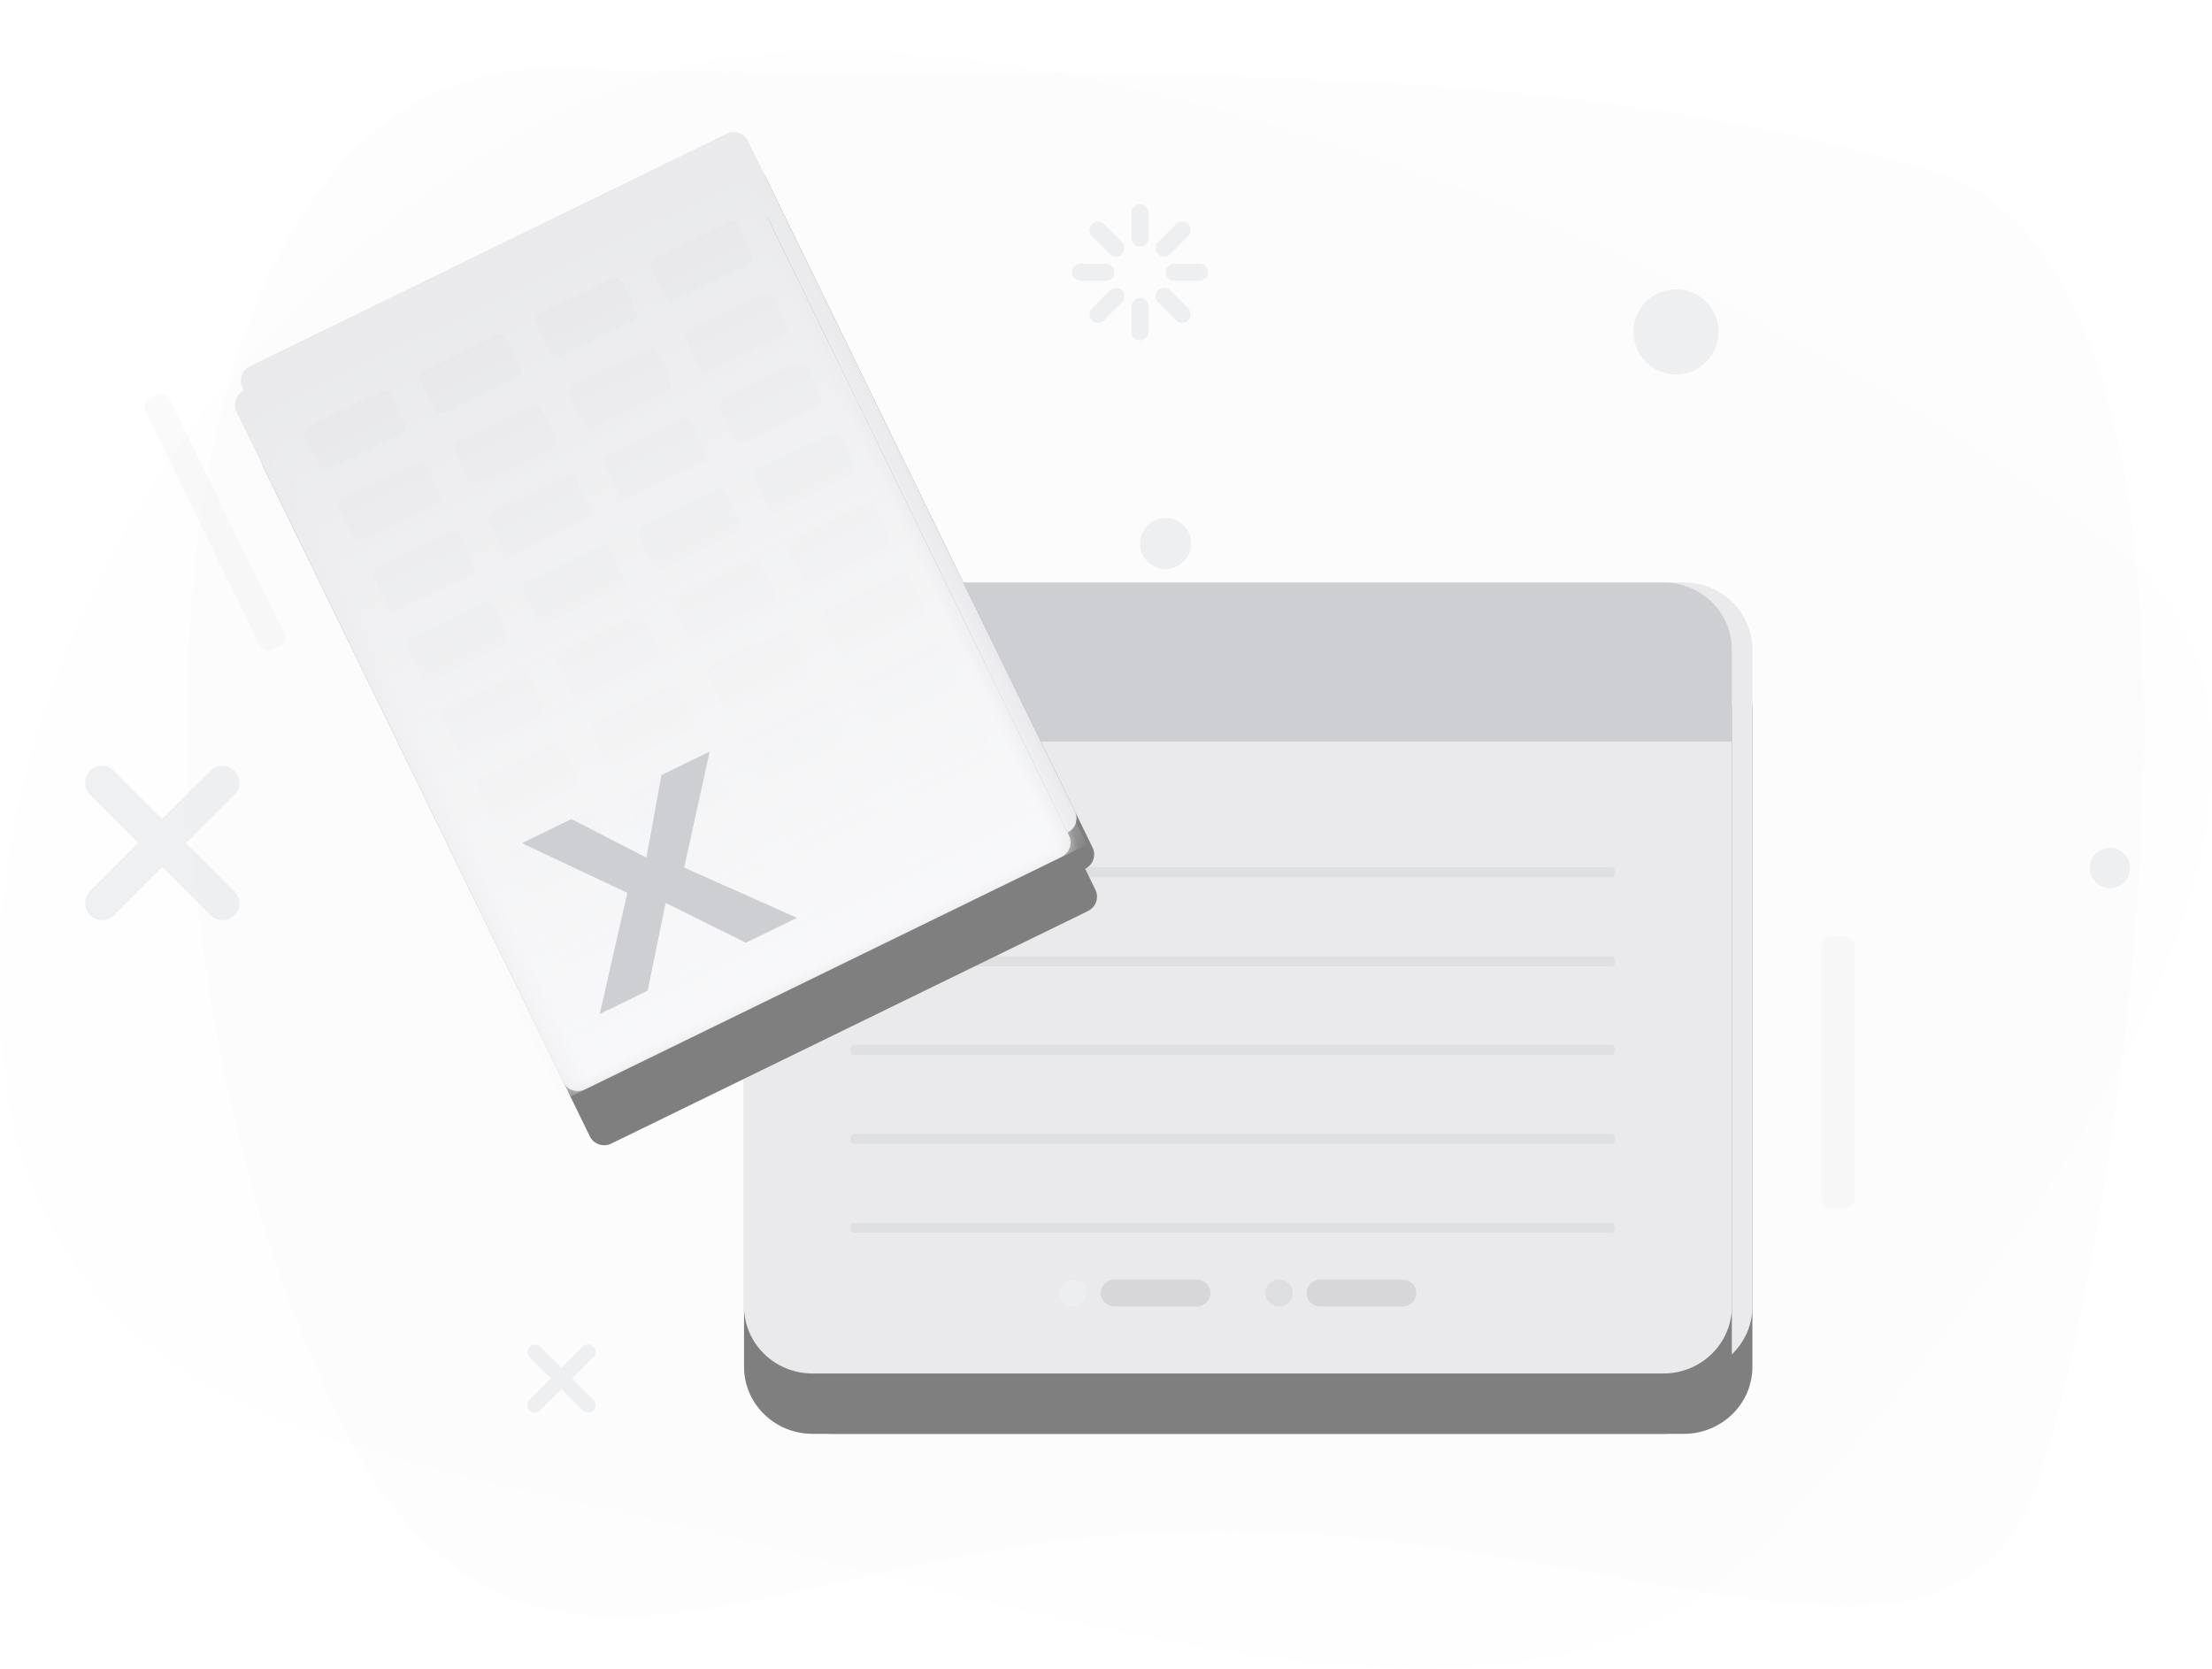 <?xml version="1.0" encoding="UTF-8"?>
<svg width="110px" height="83px" viewBox="0 0 110 83" version="1.1" xmlns="http://www.w3.org/2000/svg" xmlns:xlink="http://www.w3.org/1999/xlink">
    <defs>
        <path d="M4.435,0 L46.734,0 C48.618,0 50.145,1.492 50.145,3.333 C50.145,5.426 50.145,6.954 50.145,7.917 C50.145,14.213 50.145,23.574 50.145,36 C50.145,37.841 48.618,39.333 46.734,39.333 L4.435,39.333 C2.551,39.333 1.023,37.841 1.023,36 C1.023,23.463 1.023,14.102 1.023,7.917 C1.023,6.843 1.023,5.315 1.023,3.333 C1.023,1.492 2.551,0 4.435,0 Z" id="path-1"></path>
        <filter x="-24.4%" y="-22.9%" width="148.9%" height="161.0%" filterUnits="objectBoundingBox" id="filter-2">
            <feOffset dx="0" dy="3" in="SourceAlpha" result="shadowOffsetOuter1"></feOffset>
            <feGaussianBlur stdDeviation="3.5" in="shadowOffsetOuter1" result="shadowBlurOuter1"></feGaussianBlur>
            <feColorMatrix values="0 0 0 0 0   0 0 0 0 0   0 0 0 0 0  0 0 0 0.25 0" type="matrix" in="shadowBlurOuter1"></feColorMatrix>
        </filter>
        <path d="M3.411,0 L45.711,0 C47.595,0 49.122,1.492 49.122,3.333 C49.122,5.426 49.122,6.954 49.122,7.917 C49.122,14.213 49.122,23.574 49.122,36 C49.122,37.841 47.595,39.333 45.711,39.333 L3.411,39.333 C1.527,39.333 0,37.841 0,36 C0,23.463 0,14.102 0,7.917 C0,6.843 0,5.315 0,3.333 C0,1.492 1.527,0 3.411,0 Z" id="path-3"></path>
        <filter x="-24.4%" y="-22.9%" width="148.9%" height="161.0%" filterUnits="objectBoundingBox" id="filter-4">
            <feOffset dx="0" dy="3" in="SourceAlpha" result="shadowOffsetOuter1"></feOffset>
            <feGaussianBlur stdDeviation="3.5" in="shadowOffsetOuter1" result="shadowBlurOuter1"></feGaussianBlur>
            <feColorMatrix values="0 0 0 0 0   0 0 0 0 0   0 0 0 0 0  0 0 0 0.25 0" type="matrix" in="shadowBlurOuter1"></feColorMatrix>
        </filter>
        <path d="M1.897,0.436 L28.271,0.436 C28.712,0.436 29.07,0.789 29.07,1.225 L29.07,38.314 C29.07,38.75 28.712,39.103 28.271,39.103 L1.897,39.103 C1.456,39.103 1.098,38.75 1.098,38.314 L1.098,1.225 C1.098,0.789 1.456,0.436 1.897,0.436 Z" id="path-5"></path>
        <filter x="-19.7%" y="-9.1%" width="139.3%" height="128.4%" filterUnits="objectBoundingBox" id="filter-6">
            <feOffset dx="0" dy="2" in="SourceAlpha" result="shadowOffsetOuter1"></feOffset>
            <feGaussianBlur stdDeviation="1.5" in="shadowOffsetOuter1" result="shadowBlurOuter1"></feGaussianBlur>
            <feColorMatrix values="0 0 0 0 0   0 0 0 0 0   0 0 0 0 0  0 0 0 0.25 0" type="matrix" in="shadowBlurOuter1"></feColorMatrix>
        </filter>
        <path d="M1.104,1.385 L27.478,1.385 C27.919,1.385 28.277,1.739 28.277,2.174 L28.277,39.263 C28.277,39.699 27.919,40.052 27.478,40.052 L1.104,40.052 C0.663,40.052 0.305,39.699 0.305,39.263 L0.305,2.174 C0.305,1.739 0.663,1.385 1.104,1.385 Z" id="path-7"></path>
        <filter x="-42.9%" y="-23.3%" width="185.8%" height="162.1%" filterUnits="objectBoundingBox" id="filter-9">
            <feOffset dx="0" dy="3" in="SourceAlpha" result="shadowOffsetOuter1"></feOffset>
            <feGaussianBlur stdDeviation="3.5" in="shadowOffsetOuter1" result="shadowBlurOuter1"></feGaussianBlur>
            <feColorMatrix values="0 0 0 0 0   0 0 0 0 0   0 0 0 0 0  0 0 0 0.25 0" type="matrix" in="shadowBlurOuter1"></feColorMatrix>
        </filter>
        <linearGradient x1="50%" y1="1%" x2="50%" y2="99.324%" id="linearGradient-10">
            <stop stop-color="#FFFFFF" stop-opacity="0" offset="0%"></stop>
            <stop stop-color="#F1F2F5" offset="100%"></stop>
        </linearGradient>
    </defs>
    <g id="In-App-generic-empty-states" stroke="none" stroke-width="1" fill="none" fill-rule="evenodd" opacity="0.5">
        <g id="Generic-Empty-State_No-data" transform="translate(-771, -109)">
            <g id="Dark" transform="translate(683, 0)">
                <g id="No-data_XS" transform="translate(88, 70)">
                    <g id="No-data-dark-_XS-drawing/Dark" transform="translate(0, 41)">
                        <path d="M28.032,1.395 C50.67,2.225 74.462,0.013 96.098,6.515 C112.899,11.564 105.522,58.958 101.413,71.508 C97.304,84.057 81.193,74.118 60.459,74.118 C39.726,74.118 28.032,85.274 18.479,71.508 C4.657,47.67 5.393,0.566 28.032,1.395 Z" id="Rectangle" fill="#CCCED3" opacity="0.08"></path>
                        <path d="M35.852,0.942 C53.345,-1.8 85.536,9.783 105.104,25.092 C120.3,36.979 96.061,66.621 87.356,75.114 C78.651,83.608 64.658,81.809 42.388,75.973 C20.118,70.137 5.494,70.316 0.798,54.545 C-4.58,28.485 18.358,3.683 35.852,0.942 Z" id="Rectangle-Copy" fill="#F1F2F5" opacity="0.22"></path>
                        <g id="Decorations" opacity="0.6" transform="translate(4, 8.154)" fill="#CCCED3">
                            <circle id="Oval" cx="79.346" cy="6.346" r="2.115"></circle>
                            <circle id="Oval-Copy-2" cx="53.962" cy="16.871" r="1.269"></circle>
                            <path d="M6.5,8.846 L6.849,8.846 C7.125,8.846 7.349,9.07 7.349,9.346 L7.349,22.269 C7.349,22.545 7.125,22.769 6.849,22.769 L6.5,22.769 C6.224,22.769 6,22.545 6,22.269 L6,9.346 C6,9.07 6.224,8.846 6.5,8.846 Z" id="Rectangle-Copy-6" opacity="0.339" transform="translate(6.674, 15.808) scale(-1, 1) rotate(26) translate(-6.674, -15.808) "></path>
                            <rect id="Rectangle-Copy-5" opacity="0.339" x="86.538" y="36.385" width="1.692" height="13.538" rx="0.5"></rect>
                            <circle id="Oval-Copy-4" cx="100.923" cy="33" r="1"></circle>
                            <path d="M0.479,28.171 C0.784,27.866 1.264,27.842 1.596,28.101 L1.675,28.171 L4.068,30.563 L6.462,28.171 C6.792,27.84 7.328,27.84 7.658,28.171 C7.989,28.501 7.989,29.037 7.658,29.368 L5.265,31.76 L7.658,34.154 C7.963,34.459 7.987,34.939 7.729,35.271 L7.658,35.351 C7.353,35.656 6.873,35.679 6.542,35.421 L6.462,35.351 L4.068,32.958 L1.675,35.351 C1.345,35.681 0.809,35.681 0.479,35.351 C0.148,35.02 0.148,34.485 0.479,34.154 L2.871,31.76 L0.479,29.368 C0.174,29.063 0.15,28.583 0.408,28.251 L0.479,28.171 Z" id="Path"></path>
                            <path d="M25.506,56.802 C25.652,56.947 25.652,57.184 25.506,57.329 L24.45,58.385 L25.506,59.44 C25.634,59.567 25.65,59.764 25.554,59.909 L25.506,59.968 C25.379,60.095 25.182,60.111 25.037,60.015 L24.978,59.968 L23.923,58.912 L22.868,59.968 C22.722,60.113 22.486,60.113 22.34,59.968 C22.194,59.822 22.194,59.586 22.34,59.44 L23.396,58.385 L22.34,57.329 C22.213,57.202 22.197,57.005 22.292,56.86 L22.34,56.802 C22.468,56.674 22.664,56.658 22.809,56.754 L22.868,56.802 L23.923,57.857 L24.978,56.802 C25.124,56.656 25.36,56.656 25.506,56.802 Z" id="Path"></path>
                            <path d="M52.692,4.654 C52.9,4.654 53.073,4.804 53.109,5.001 L53.115,5.077 L53.115,6.346 C53.115,6.58 52.926,6.769 52.692,6.769 C52.485,6.769 52.312,6.62 52.276,6.422 L52.269,6.346 L52.269,5.077 C52.269,4.843 52.459,4.654 52.692,4.654 Z M54.13,4.233 L54.188,4.282 L55.086,5.18 C55.251,5.345 55.251,5.613 55.086,5.778 C54.939,5.925 54.711,5.941 54.546,5.827 L54.487,5.778 L53.59,4.88 C53.425,4.715 53.425,4.447 53.59,4.282 C53.718,4.154 53.909,4.125 54.065,4.196 L54.13,4.233 Z M51.795,4.282 C51.942,4.429 51.958,4.657 51.844,4.822 L51.795,4.88 L50.897,5.778 C50.732,5.943 50.464,5.943 50.299,5.778 C50.152,5.631 50.136,5.403 50.25,5.238 L50.299,5.18 L51.197,4.282 C51.362,4.117 51.63,4.117 51.795,4.282 Z M55.654,2.962 C55.888,2.962 56.077,3.151 56.077,3.385 C56.077,3.592 55.927,3.765 55.73,3.801 L55.654,3.808 L54.385,3.808 C54.151,3.808 53.962,3.618 53.962,3.385 C53.962,3.177 54.111,3.004 54.309,2.968 L54.385,2.962 L55.654,2.962 Z M51,2.962 C51.234,2.962 51.423,3.151 51.423,3.385 C51.423,3.592 51.273,3.765 51.076,3.801 L51,3.808 L49.731,3.808 C49.497,3.808 49.308,3.618 49.308,3.385 C49.308,3.177 49.457,3.004 49.655,2.968 L49.731,2.962 L51,2.962 Z M50.839,0.942 L50.897,0.991 L51.795,1.889 C51.96,2.054 51.96,2.322 51.795,2.487 C51.648,2.634 51.42,2.65 51.255,2.536 L51.197,2.487 L50.299,1.59 C50.134,1.424 50.134,1.157 50.299,0.991 C50.428,0.863 50.618,0.834 50.774,0.906 L50.839,0.942 Z M55.086,0.991 C55.232,1.138 55.249,1.366 55.135,1.531 L55.086,1.59 L54.188,2.487 C54.023,2.652 53.755,2.652 53.59,2.487 C53.443,2.34 53.427,2.112 53.541,1.947 L53.59,1.889 L54.487,0.991 C54.652,0.826 54.92,0.826 55.086,0.991 Z M52.692,0 C52.9,0 53.073,0.15 53.109,0.347 L53.115,0.423 L53.115,1.692 C53.115,1.926 52.926,2.115 52.692,2.115 C52.485,2.115 52.312,1.966 52.276,1.768 L52.269,1.692 L52.269,0.423 C52.269,0.189 52.459,0 52.692,0 Z" id="Combined-Shape" fill-rule="nonzero"></path>
                        </g>
                        <g id="Group-2" transform="translate(10, 3)">
                            <g id="Trend" transform="translate(27, 23.959)">
                                <g id="base">
                                    <g id="Path">
                                        <use fill="black" fill-opacity="1" filter="url(#filter-2)" xlink:href="#path-1"></use>
                                        <use fill="#D5D6DA" fill-rule="evenodd" xlink:href="#path-1"></use>
                                    </g>
                                    <g id="Path">
                                        <use fill="black" fill-opacity="1" filter="url(#filter-4)" xlink:href="#path-3"></use>
                                        <use fill="#D5D6DA" fill-rule="evenodd" xlink:href="#path-3"></use>
                                    </g>
                                    <path d="M3.411,-4.73695157e-15 L45.711,-4.73695157e-15 C47.595,-4.73695157e-15 49.122,1.492 49.122,3.333 L49.122,7.917 L0,7.917 L0,3.333 C0,1.492 1.527,-4.73695157e-15 3.411,-4.73695157e-15 Z" id="Path-Copy" fill="#9EA0A5"></path>
                                </g>
                                <g id="lines" transform="translate(5.458, 14)" fill="#9EA0A5" fill-opacity="0.387" fill-rule="nonzero">
                                    <path d="M37.694,17.833 C37.788,17.833 37.865,17.945 37.865,18.083 C37.865,18.202 37.809,18.301 37.733,18.327 L37.694,18.333 L2.77555756e-17,18.333 C-0.094,18.333 -0.171,18.221 -0.171,18.083 C-0.171,17.965 -0.114,17.866 -0.039,17.84 L2.77555756e-17,17.833 L37.694,17.833 Z" id="Line"></path>
                                    <path d="M37.694,13.417 C37.788,13.417 37.865,13.529 37.865,13.667 C37.865,13.785 37.809,13.884 37.733,13.91 L37.694,13.917 L2.77555756e-17,13.917 C-0.094,13.917 -0.171,13.805 -0.171,13.667 C-0.171,13.548 -0.114,13.449 -0.039,13.423 L2.77555756e-17,13.417 L37.694,13.417 Z" id="Line-Copy"></path>
                                    <path d="M37.694,9 C37.788,9 37.865,9.112 37.865,9.25 C37.865,9.368 37.809,9.467 37.733,9.493 L37.694,9.5 L2.77555756e-17,9.5 C-0.094,9.5 -0.171,9.388 -0.171,9.25 C-0.171,9.132 -0.114,9.033 -0.039,9.007 L2.77555756e-17,9 L37.694,9 Z" id="Line-Copy-2"></path>
                                    <path d="M37.694,4.583 C37.788,4.583 37.865,4.695 37.865,4.833 C37.865,4.952 37.809,5.051 37.733,5.077 L37.694,5.083 L2.77555756e-17,5.083 C-0.094,5.083 -0.171,4.971 -0.171,4.833 C-0.171,4.715 -0.114,4.616 -0.039,4.59 L2.77555756e-17,4.583 L37.694,4.583 Z" id="Line-Copy-3"></path>
                                    <path d="M37.694,0.167 C37.788,0.167 37.865,0.279 37.865,0.417 C37.865,0.535 37.809,0.634 37.733,0.66 L37.694,0.667 L2.77555756e-17,0.667 C-0.094,0.667 -0.171,0.555 -0.171,0.417 C-0.171,0.298 -0.114,0.199 -0.039,0.173 L2.77555756e-17,0.167 L37.694,0.167 Z" id="Line-Copy-4"></path>
                                </g>
                                <g id="Group" transform="translate(15.692, 34.667)">
                                    <path d="M2.729,0 L6.822,0 C7.199,0 7.505,0.298 7.505,0.667 C7.505,1.035 7.199,1.333 6.822,1.333 L2.729,1.333 C2.352,1.333 2.047,1.035 2.047,0.667 C2.047,0.298 2.352,0 2.729,0 Z" id="Rectangle-Copy-2" fill-opacity="0.35" fill="#67696F"></path>
                                    <path d="M12.963,0 L17.056,0 C17.433,0 17.738,0.298 17.738,0.667 C17.738,1.035 17.433,1.333 17.056,1.333 L12.963,1.333 C12.586,1.333 12.28,1.035 12.28,0.667 C12.28,0.298 12.586,0 12.963,0 Z" id="Rectangle-Copy-5" fill-opacity="0.35" fill="#67696F"></path>
                                    <path d="M0.682,0 C1.059,0 1.364,0.298 1.364,0.667 C1.364,1.035 1.059,1.333 0.682,1.333 C0.305,1.333 0,1.035 0,0.667 C0,0.298 0.305,0 0.682,0 Z" id="Rectangle-Copy-4" fill="#DFE0E1" opacity="0.648"></path>
                                    <path d="M10.916,0 C11.293,0 11.598,0.298 11.598,0.667 C11.598,1.035 11.293,1.333 10.916,1.333 C10.539,1.333 10.234,1.035 10.234,0.667 C10.234,0.298 10.539,0 10.916,0 Z" id="Rectangle-Copy-6" fill="#ACAEB2" opacity="0.648"></path>
                                </g>
                            </g>
                            <g id="Excel" transform="translate(23, 25.5) rotate(-26) translate(-23, -25.5) translate(8, 5)">
                                <g id="Rectangle">
                                    <use fill="black" fill-opacity="1" filter="url(#filter-6)" xlink:href="#path-5"></use>
                                    <use fill="#D5D6DA" fill-rule="evenodd" xlink:href="#path-5"></use>
                                </g>
                                <mask id="mask-8" fill="white">
                                    <use xlink:href="#path-7"></use>
                                </mask>
                                <g id="Rectangle">
                                    <use fill="black" fill-opacity="1" filter="url(#filter-9)" xlink:href="#path-7"></use>
                                    <use fill="#D5D6DA" fill-rule="evenodd" xlink:href="#path-7"></use>
                                </g>
                                <g id="Table" mask="url(#mask-8)">
                                    <g transform="translate(-0.595, 2.066)">
                                        <path d="M16.584,2.34 L20.581,2.34 C20.801,2.34 20.98,2.515 20.98,2.73 L20.98,4.291 C20.98,4.506 20.801,4.681 20.581,4.681 L16.584,4.681 C16.364,4.681 16.185,4.506 16.185,4.291 L16.185,2.73 C16.185,2.515 16.364,2.34 16.584,2.34 Z" id="Rectangle" fill-opacity="0.786" fill="#9EA0A5" opacity="0.125"></path>
                                        <path d="M3.797,2.34 L7.793,2.34 C8.014,2.34 8.193,2.515 8.193,2.73 L8.193,4.291 C8.193,4.506 8.014,4.681 7.793,4.681 L3.797,4.681 C3.577,4.681 3.398,4.506 3.398,4.291 L3.398,2.73 C3.398,2.515 3.577,2.34 3.797,2.34 Z" id="Rectangle-Copy-8" fill-opacity="0.786" fill="#9EA0A5" opacity="0.125"></path>
                                        <path d="M22.978,2.34 L26.974,2.34 C27.195,2.34 27.374,2.515 27.374,2.73 L27.374,4.291 C27.374,4.506 27.195,4.681 26.974,4.681 L22.978,4.681 C22.757,4.681 22.579,4.506 22.579,4.291 L22.579,2.73 C22.579,2.515 22.757,2.34 22.978,2.34 Z" id="Rectangle-Copy-7" fill-opacity="0.786" fill="#9EA0A5" opacity="0.125"></path>
                                        <path d="M10.191,2.34 L14.187,2.34 C14.408,2.34 14.586,2.515 14.586,2.73 L14.586,4.291 C14.586,4.506 14.408,4.681 14.187,4.681 L10.191,4.681 C9.97,4.681 9.791,4.506 9.791,4.291 L9.791,2.73 C9.791,2.515 9.97,2.34 10.191,2.34 Z" id="Rectangle-Copy-9" fill-opacity="0.786" fill="#9EA0A5" opacity="0.125"></path>
                                        <path d="M16.584,6.241 L20.581,6.241 C20.801,6.241 20.98,6.416 20.98,6.631 L20.98,8.191 C20.98,8.407 20.801,8.582 20.581,8.582 L16.584,8.582 C16.364,8.582 16.185,8.407 16.185,8.191 L16.185,6.631 C16.185,6.416 16.364,6.241 16.584,6.241 Z" id="Rectangle" fill-opacity="0.786" fill="#9EA0A5" opacity="0.125"></path>
                                        <path d="M3.797,6.241 L7.793,6.241 C8.014,6.241 8.193,6.416 8.193,6.631 L8.193,8.191 C8.193,8.407 8.014,8.582 7.793,8.582 L3.797,8.582 C3.577,8.582 3.398,8.407 3.398,8.191 L3.398,6.631 C3.398,6.416 3.577,6.241 3.797,6.241 Z" id="Rectangle-Copy-8" fill-opacity="0.786" fill="#9EA0A5" opacity="0.125"></path>
                                        <path d="M22.978,6.241 L26.974,6.241 C27.195,6.241 27.374,6.416 27.374,6.631 L27.374,8.191 C27.374,8.407 27.195,8.582 26.974,8.582 L22.978,8.582 C22.757,8.582 22.579,8.407 22.579,8.191 L22.579,6.631 C22.579,6.416 22.757,6.241 22.978,6.241 Z" id="Rectangle-Copy-7" fill-opacity="0.786" fill="#9EA0A5" opacity="0.125"></path>
                                        <path d="M10.191,6.241 L14.187,6.241 C14.408,6.241 14.586,6.416 14.586,6.631 L14.586,8.191 C14.586,8.407 14.408,8.582 14.187,8.582 L10.191,8.582 C9.97,8.582 9.791,8.407 9.791,8.191 L9.791,6.631 C9.791,6.416 9.97,6.241 10.191,6.241 Z" id="Rectangle-Copy-9" fill-opacity="0.786" fill="#9EA0A5" opacity="0.125"></path>
                                        <path d="M16.584,10.142 L20.581,10.142 C20.801,10.142 20.98,10.316 20.98,10.532 L20.98,12.092 C20.98,12.308 20.801,12.482 20.581,12.482 L16.584,12.482 C16.364,12.482 16.185,12.308 16.185,12.092 L16.185,10.532 C16.185,10.316 16.364,10.142 16.584,10.142 Z" id="Rectangle" fill-opacity="0.786" fill="#9EA0A5" opacity="0.125"></path>
                                        <path d="M3.797,10.142 L7.793,10.142 C8.014,10.142 8.193,10.316 8.193,10.532 L8.193,12.092 C8.193,12.308 8.014,12.482 7.793,12.482 L3.797,12.482 C3.577,12.482 3.398,12.308 3.398,12.092 L3.398,10.532 C3.398,10.316 3.577,10.142 3.797,10.142 Z" id="Rectangle-Copy-8" fill-opacity="0.786" fill="#9EA0A5" opacity="0.125"></path>
                                        <path d="M22.978,10.142 L26.974,10.142 C27.195,10.142 27.374,10.316 27.374,10.532 L27.374,12.092 C27.374,12.308 27.195,12.482 26.974,12.482 L22.978,12.482 C22.757,12.482 22.579,12.308 22.579,12.092 L22.579,10.532 C22.579,10.316 22.757,10.142 22.978,10.142 Z" id="Rectangle-Copy-7" fill-opacity="0.786" fill="#9EA0A5" opacity="0.125"></path>
                                        <path d="M10.191,10.142 L14.187,10.142 C14.408,10.142 14.586,10.316 14.586,10.532 L14.586,12.092 C14.586,12.308 14.408,12.482 14.187,12.482 L10.191,12.482 C9.97,12.482 9.791,12.308 9.791,12.092 L9.791,10.532 C9.791,10.316 9.97,10.142 10.191,10.142 Z" id="Rectangle-Copy-9" fill-opacity="0.786" fill="#9EA0A5" opacity="0.125"></path>
                                        <path d="M16.584,14.043 L20.581,14.043 C20.801,14.043 20.98,14.217 20.98,14.433 L20.98,15.993 C20.98,16.208 20.801,16.383 20.581,16.383 L16.584,16.383 C16.364,16.383 16.185,16.208 16.185,15.993 L16.185,14.433 C16.185,14.217 16.364,14.043 16.584,14.043 Z" id="Rectangle" fill-opacity="0.786" fill="#9EA0A5" opacity="0.125"></path>
                                        <path d="M3.797,14.043 L7.793,14.043 C8.014,14.043 8.193,14.217 8.193,14.433 L8.193,15.993 C8.193,16.208 8.014,16.383 7.793,16.383 L3.797,16.383 C3.577,16.383 3.398,16.208 3.398,15.993 L3.398,14.433 C3.398,14.217 3.577,14.043 3.797,14.043 Z" id="Rectangle-Copy-8" fill-opacity="0.786" fill="#9EA0A5" opacity="0.125"></path>
                                        <path d="M22.978,14.043 L26.974,14.043 C27.195,14.043 27.374,14.217 27.374,14.433 L27.374,15.993 C27.374,16.208 27.195,16.383 26.974,16.383 L22.978,16.383 C22.757,16.383 22.579,16.208 22.579,15.993 L22.579,14.433 C22.579,14.217 22.757,14.043 22.978,14.043 Z" id="Rectangle-Copy-7" fill-opacity="0.786" fill="#9EA0A5" opacity="0.125"></path>
                                        <path d="M10.191,14.043 L14.187,14.043 C14.408,14.043 14.586,14.217 14.586,14.433 L14.586,15.993 C14.586,16.208 14.408,16.383 14.187,16.383 L10.191,16.383 C9.97,16.383 9.791,16.208 9.791,15.993 L9.791,14.433 C9.791,14.217 9.97,14.043 10.191,14.043 Z" id="Rectangle-Copy-9" fill-opacity="0.786" fill="#9EA0A5" opacity="0.125"></path>
                                        <path d="M16.584,17.943 L20.581,17.943 C20.801,17.943 20.98,18.118 20.98,18.333 L20.98,19.894 C20.98,20.109 20.801,20.284 20.581,20.284 L16.584,20.284 C16.364,20.284 16.185,20.109 16.185,19.894 L16.185,18.333 C16.185,18.118 16.364,17.943 16.584,17.943 Z" id="Rectangle" fill-opacity="0.786" fill="#9EA0A5" opacity="0.125"></path>
                                        <path d="M3.797,17.943 L7.793,17.943 C8.014,17.943 8.193,18.118 8.193,18.333 L8.193,19.894 C8.193,20.109 8.014,20.284 7.793,20.284 L3.797,20.284 C3.577,20.284 3.398,20.109 3.398,19.894 L3.398,18.333 C3.398,18.118 3.577,17.943 3.797,17.943 Z" id="Rectangle-Copy-8" fill-opacity="0.786" fill="#9EA0A5" opacity="0.125"></path>
                                        <path d="M22.978,17.943 L26.974,17.943 C27.195,17.943 27.374,18.118 27.374,18.333 L27.374,19.894 C27.374,20.109 27.195,20.284 26.974,20.284 L22.978,20.284 C22.757,20.284 22.579,20.109 22.579,19.894 L22.579,18.333 C22.579,18.118 22.757,17.943 22.978,17.943 Z" id="Rectangle-Copy-7" fill-opacity="0.786" fill="#9EA0A5" opacity="0.125"></path>
                                        <path d="M10.191,17.943 L14.187,17.943 C14.408,17.943 14.586,18.118 14.586,18.333 L14.586,19.894 C14.586,20.109 14.408,20.284 14.187,20.284 L10.191,20.284 C9.97,20.284 9.791,20.109 9.791,19.894 L9.791,18.333 C9.791,18.118 9.97,17.943 10.191,17.943 Z" id="Rectangle-Copy-9" fill-opacity="0.786" fill="#9EA0A5" opacity="0.125"></path>
                                        <path d="M16.584,21.844 L20.581,21.844 C20.801,21.844 20.98,22.019 20.98,22.234 L20.98,23.794 C20.98,24.01 20.801,24.184 20.581,24.184 L16.584,24.184 C16.364,24.184 16.185,24.01 16.185,23.794 L16.185,22.234 C16.185,22.019 16.364,21.844 16.584,21.844 Z" id="Rectangle" fill-opacity="0.786" fill="#9EA0A5" opacity="0.125"></path>
                                        <path d="M3.797,21.844 L7.793,21.844 C8.014,21.844 8.193,22.019 8.193,22.234 L8.193,23.794 C8.193,24.01 8.014,24.184 7.793,24.184 L3.797,24.184 C3.577,24.184 3.398,24.01 3.398,23.794 L3.398,22.234 C3.398,22.019 3.577,21.844 3.797,21.844 Z" id="Rectangle-Copy-8" fill-opacity="0.786" fill="#9EA0A5" opacity="0.125"></path>
                                        <path d="M22.978,21.844 L26.974,21.844 C27.195,21.844 27.374,22.019 27.374,22.234 L27.374,23.794 C27.374,24.01 27.195,24.184 26.974,24.184 L22.978,24.184 C22.757,24.184 22.579,24.01 22.579,23.794 L22.579,22.234 C22.579,22.019 22.757,21.844 22.978,21.844 Z" id="Rectangle-Copy-7" fill-opacity="0.786" fill="#9EA0A5" opacity="0.125"></path>
                                        <path d="M10.191,21.844 L14.187,21.844 C14.408,21.844 14.586,22.019 14.586,22.234 L14.586,23.794 C14.586,24.01 14.408,24.184 14.187,24.184 L10.191,24.184 C9.97,24.184 9.791,24.01 9.791,23.794 L9.791,22.234 C9.791,22.019 9.97,21.844 10.191,21.844 Z" id="Rectangle-Copy-9" fill-opacity="0.786" fill="#9EA0A5" opacity="0.125"></path>
                                        <path d="M16.584,25.745 L20.581,25.745 C20.801,25.745 20.98,25.919 20.98,26.135 L20.98,27.695 C20.98,27.91 20.801,28.085 20.581,28.085 L16.584,28.085 C16.364,28.085 16.185,27.91 16.185,27.695 L16.185,26.135 C16.185,25.919 16.364,25.745 16.584,25.745 Z" id="Rectangle" fill-opacity="0.786" fill="#9EA0A5" opacity="0.125"></path>
                                        <path d="M3.797,25.745 L7.793,25.745 C8.014,25.745 8.193,25.919 8.193,26.135 L8.193,27.695 C8.193,27.91 8.014,28.085 7.793,28.085 L3.797,28.085 C3.577,28.085 3.398,27.91 3.398,27.695 L3.398,26.135 C3.398,25.919 3.577,25.745 3.797,25.745 Z" id="Rectangle-Copy-8" fill-opacity="0.786" fill="#9EA0A5" opacity="0.125"></path>
                                        <path d="M22.978,25.745 L26.974,25.745 C27.195,25.745 27.374,25.919 27.374,26.135 L27.374,27.695 C27.374,27.91 27.195,28.085 26.974,28.085 L22.978,28.085 C22.757,28.085 22.579,27.91 22.579,27.695 L22.579,26.135 C22.579,25.919 22.757,25.745 22.978,25.745 Z" id="Rectangle-Copy-7" fill-opacity="0.786" fill="#9EA0A5" opacity="0.125"></path>
                                        <path d="M10.191,25.745 L14.187,25.745 C14.408,25.745 14.586,25.919 14.586,26.135 L14.586,27.695 C14.586,27.91 14.408,28.085 14.187,28.085 L10.191,28.085 C9.97,28.085 9.791,27.91 9.791,27.695 L9.791,26.135 C9.791,25.919 9.97,25.745 10.191,25.745 Z" id="Rectangle-Copy-9" fill-opacity="0.786" fill="#9EA0A5" opacity="0.125"></path>
                                        <path d="M16.584,29.645 L20.581,29.645 C20.801,29.645 20.98,29.82 20.98,30.035 L20.98,31.596 C20.98,31.811 20.801,31.986 20.581,31.986 L16.584,31.986 C16.364,31.986 16.185,31.811 16.185,31.596 L16.185,30.035 C16.185,29.82 16.364,29.645 16.584,29.645 Z" id="Rectangle" fill-opacity="0.786" fill="#9EA0A5" opacity="0.125"></path>
                                        <path d="M3.797,29.645 L7.793,29.645 C8.014,29.645 8.193,29.82 8.193,30.035 L8.193,31.596 C8.193,31.811 8.014,31.986 7.793,31.986 L3.797,31.986 C3.577,31.986 3.398,31.811 3.398,31.596 L3.398,30.035 C3.398,29.82 3.577,29.645 3.797,29.645 Z" id="Rectangle-Copy-8" fill-opacity="0.786" fill="#9EA0A5" opacity="0.125"></path>
                                        <path d="M22.978,29.645 L26.974,29.645 C27.195,29.645 27.374,29.82 27.374,30.035 L27.374,31.596 C27.374,31.811 27.195,31.986 26.974,31.986 L22.978,31.986 C22.757,31.986 22.579,31.811 22.579,31.596 L22.579,30.035 C22.579,29.82 22.757,29.645 22.978,29.645 Z" id="Rectangle-Copy-7" fill-opacity="0.786" fill="#9EA0A5" opacity="0.125"></path>
                                        <path d="M10.191,29.645 L14.187,29.645 C14.408,29.645 14.586,29.82 14.586,30.035 L14.586,31.596 C14.586,31.811 14.408,31.986 14.187,31.986 L10.191,31.986 C9.97,31.986 9.791,31.811 9.791,31.596 L9.791,30.035 C9.791,29.82 9.97,29.645 10.191,29.645 Z" id="Rectangle-Copy-9" fill-opacity="0.786" fill="#9EA0A5" opacity="0.125"></path>
                                        <path d="M16.584,33.546 L20.581,33.546 C20.801,33.546 20.98,33.721 20.98,33.936 L20.98,35.496 C20.98,35.712 20.801,35.887 20.581,35.887 L16.584,35.887 C16.364,35.887 16.185,35.712 16.185,35.496 L16.185,33.936 C16.185,33.721 16.364,33.546 16.584,33.546 Z" id="Rectangle" fill-opacity="0.786" fill="#9EA0A5" opacity="0.125"></path>
                                        <path d="M3.797,33.546 L7.793,33.546 C8.014,33.546 8.193,33.721 8.193,33.936 L8.193,35.496 C8.193,35.712 8.014,35.887 7.793,35.887 L3.797,35.887 C3.577,35.887 3.398,35.712 3.398,35.496 L3.398,33.936 C3.398,33.721 3.577,33.546 3.797,33.546 Z" id="Rectangle-Copy-8" fill-opacity="0.786" fill="#9EA0A5" opacity="0.125"></path>
                                        <path d="M22.978,33.546 L26.974,33.546 C27.195,33.546 27.374,33.721 27.374,33.936 L27.374,35.496 C27.374,35.712 27.195,35.887 26.974,35.887 L22.978,35.887 C22.757,35.887 22.579,35.712 22.579,35.496 L22.579,33.936 C22.579,33.721 22.757,33.546 22.978,33.546 Z" id="Rectangle-Copy-7" fill-opacity="0.786" fill="#9EA0A5" opacity="0.125"></path>
                                        <path d="M10.191,33.546 L14.187,33.546 C14.408,33.546 14.586,33.721 14.586,33.936 L14.586,35.496 C14.586,35.712 14.408,35.887 14.187,35.887 L10.191,35.887 C9.97,35.887 9.791,35.712 9.791,35.496 L9.791,33.936 C9.791,33.721 9.97,33.546 10.191,33.546 Z" id="Rectangle-Copy-9" fill-opacity="0.786" fill="#9EA0A5" opacity="0.125"></path>
                                        <polygon id="Rectangle" fill="url(#linearGradient-10)" points="0.491 -9.23705556e-14 29.481 -9.23705556e-14 29.481 38 0.491 38"></polygon>
                                    </g>
                                </g>
                                <polygon id="X" fill="#9EA0A5" fill-rule="nonzero" mask="url(#mask-8)" points="6.065 37.011 8.782 33.481 11.499 37.011 14.328 37.011 10.38 32.306 14.048 27.678 11.379 27.678 8.91 31.036 6.393 27.678 3.66 27.678 7.288 32.198 3.412 37.011"></polygon>
                            </g>
                        </g>
                    </g>
                </g>
            </g>
        </g>
    </g>
</svg>
